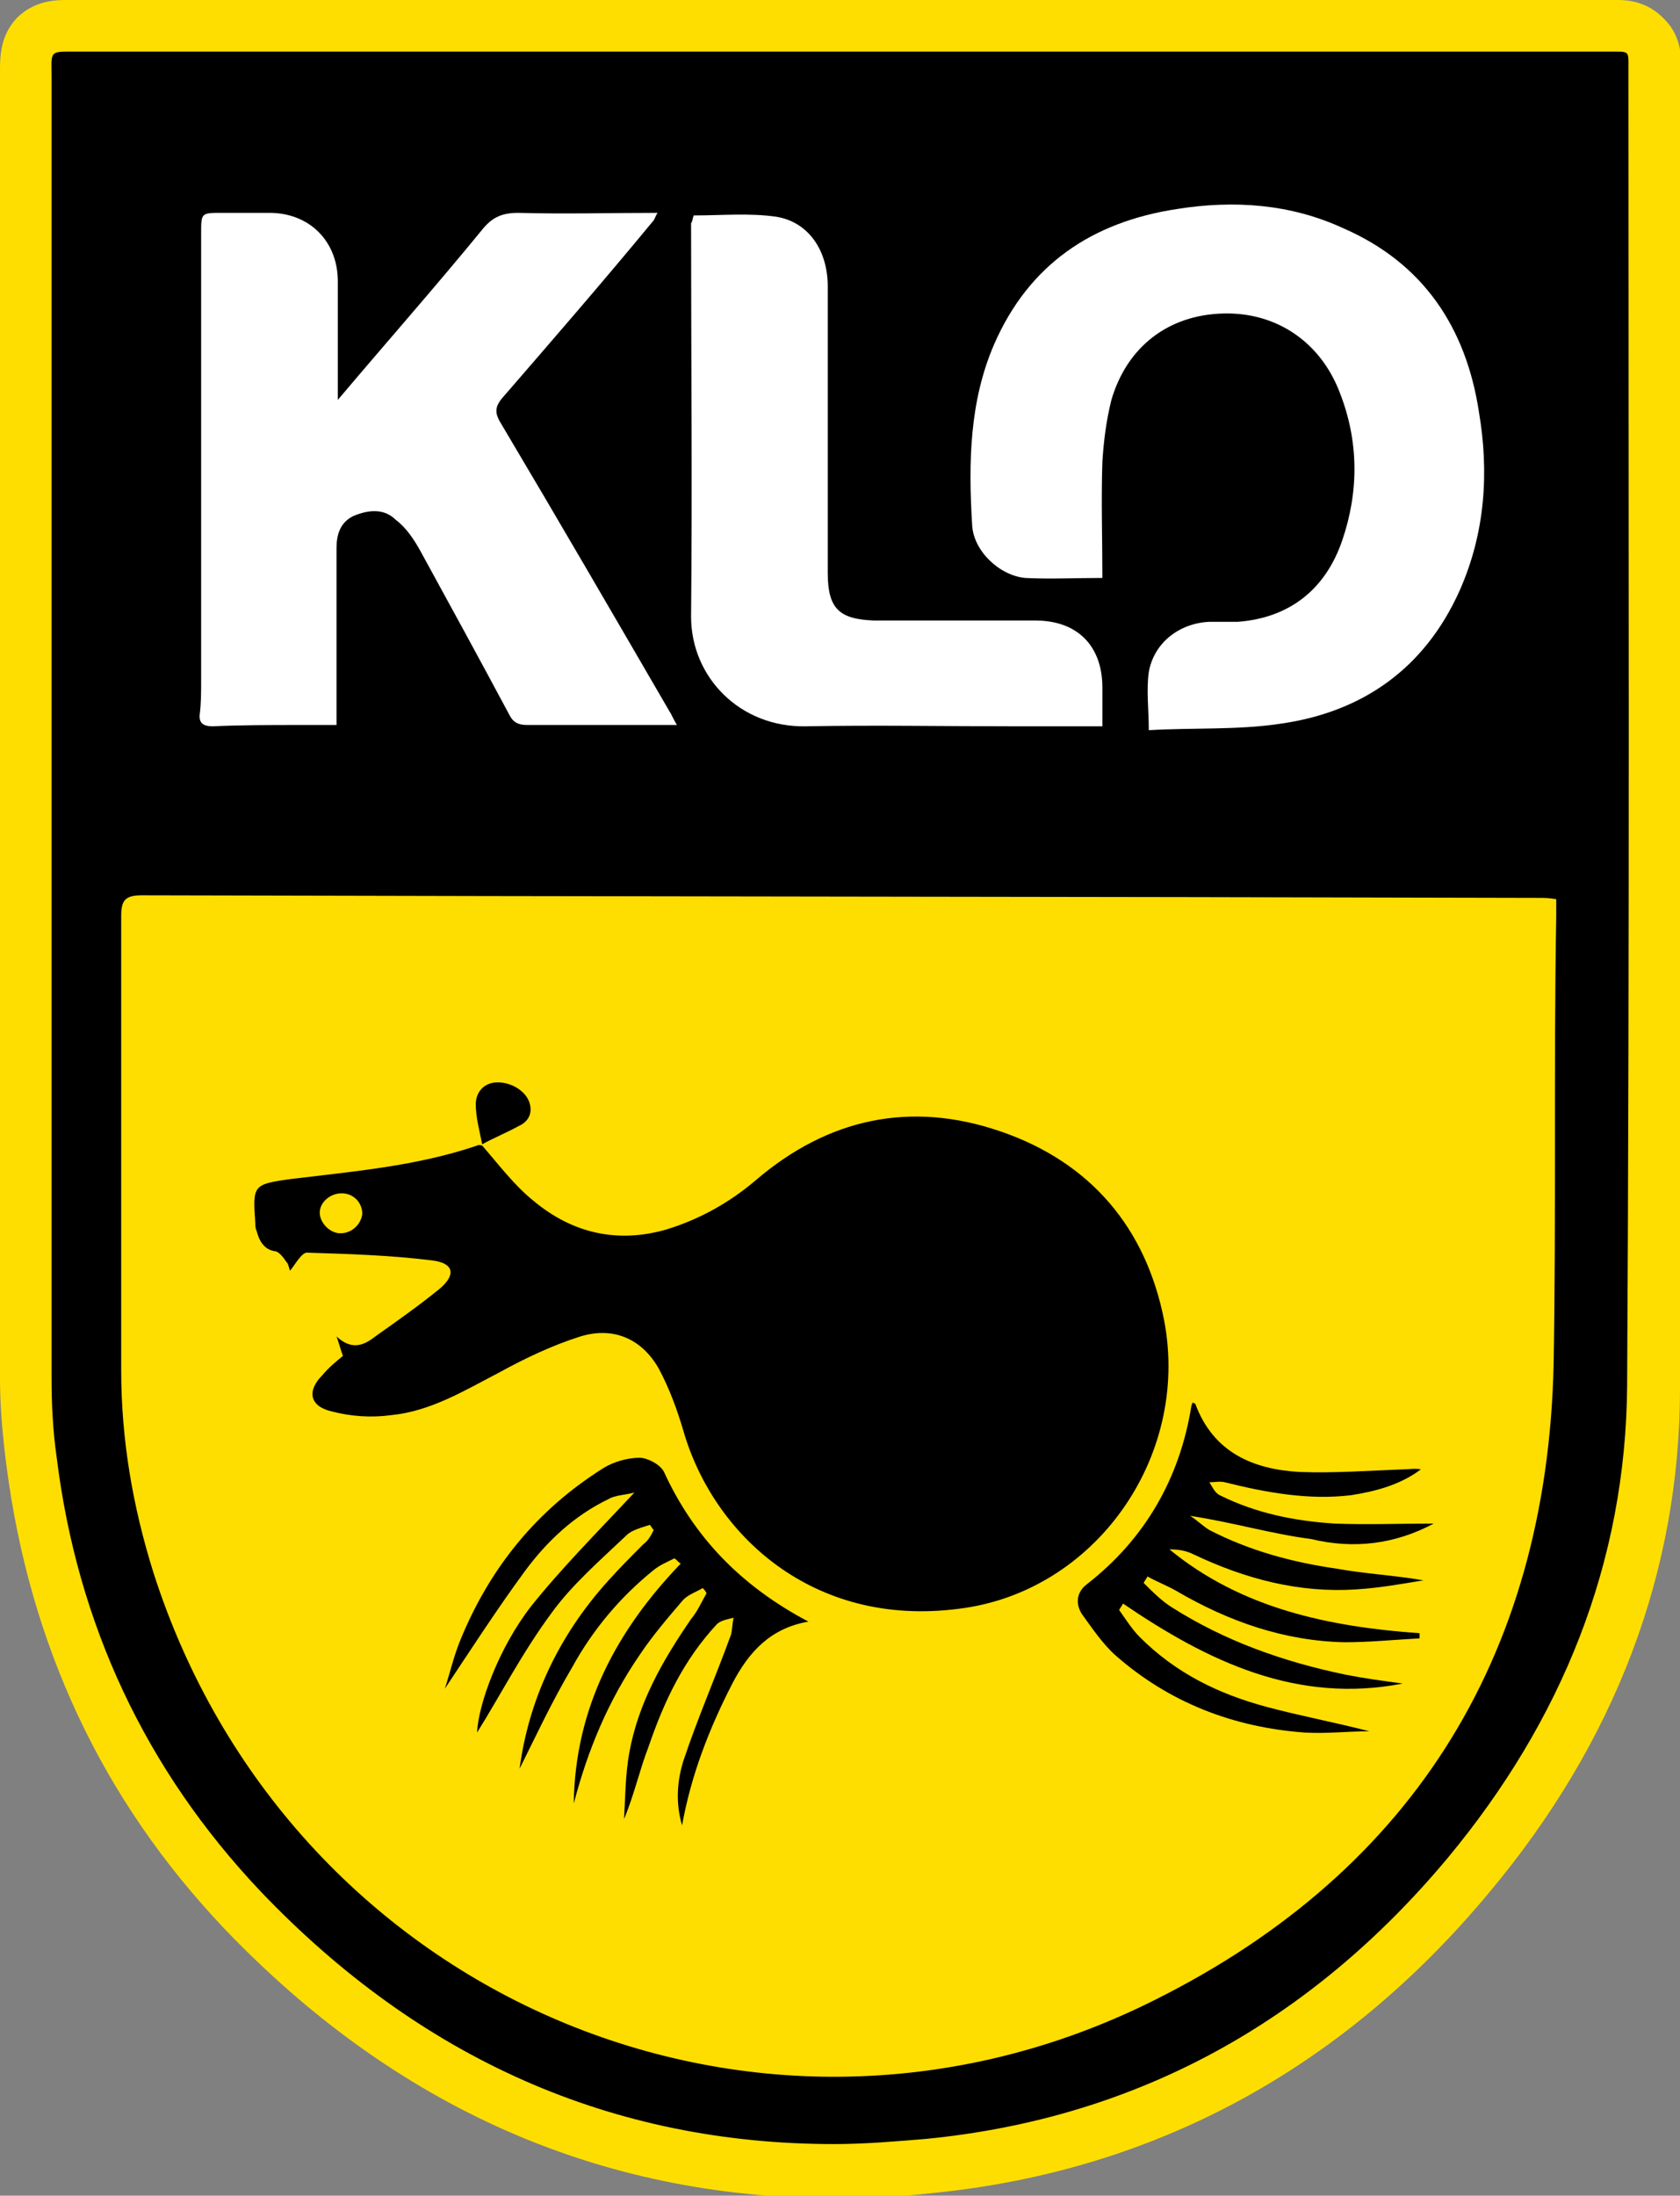 <?xml version="1.0" encoding="utf-8"?>
<!-- Generator: Adobe Illustrator 20.1.0, SVG Export Plug-In . SVG Version: 6.00 Build 0)  -->
<svg version="1.1" id="Layer_1" xmlns="http://www.w3.org/2000/svg" xmlns:xlink="http://www.w3.org/1999/xlink" x="0px" y="0px"
	 viewBox="0 0 130.3 170.2" style="enable-background:new 0 0 130.3 170.2;" xml:space="preserve">
<rect x="0" y="0" width="130.3" height="170.2" fill="#808080" stroke="none"/>
<style type="text/css">
	.st0{fill:#FEDE00;}
	.st1{fill:#FFFFFF;}
</style>
<g>
	<path d="M64.7,168.2c-17.7,0-33.1-6.8-45.9-20.2c-9.1-9.6-14.6-21.3-16.3-34.7C2.2,111,2,108.8,2,106.8c0-30,0-59.9,0-89.9L2,6.1
		l0-0.6c0-1,0-2,0.8-2.7C3.5,2,4.5,2,5.2,2L6,2l59.2,0v0C65.7,2,66.2,2,66.8,2c1.1,0,2.6,0,4.5,0c3.8,0,9.1,0,15,0l39.1,0
		c0.6,0,1.5,0,2.2,0.7c0.7,0.7,0.7,1.6,0.7,2.4l0,0.3c0,9.7,0,19.4,0,29.1c0,23.9,0.1,48.6-0.1,72.9c-0.1,13.8-4.9,26.5-14.4,37.9
		c-11.1,13.3-25.2,20.9-41.9,22.6C69.5,168.1,67.1,168.2,64.7,168.2C64.7,168.2,64.7,168.2,64.7,168.2z"/>
	<path class="st0" d="M86.4,4c12.7,0,28.2,0,38.5,0c0,0,0,0,0,0c0.2,0,0.4,0,0.5,0c1,0,0.9,0.1,0.9,1.4c0,34,0.1,68-0.1,102
		c-0.1,13.8-5.1,26-13.9,36.6c-10.6,12.7-24.1,20.2-40.5,21.8c-2.4,0.2-4.8,0.4-7.1,0.4c-17.2,0-32.1-6.6-44.5-19.6
		c-8.9-9.4-14.2-20.7-15.8-33.6c-0.3-2.1-0.4-4.1-0.4-6.2C4,73.2,4,39.7,4,6.1C4,4.2,3.8,4,5.2,4C5.4,4,5.7,4,6,4c0,0,0,0,0,0
		c10.7,0,21.4,0,32.1,0c9,0,18.1,0,27.1,0C65.2,4,74.5,4,86.4,4 M86.4,0c-5.9,0-11.2,0-15,0c-1.9,0-3.4,0-4.5,0c-0.5,0-1,0-1.2,0
		c-0.1,0-0.3,0-0.4,0v0L51.6,0L38.1,0C27.4,0,16.7,0,6,0L5.6,0L5.2,0C4.4,0,2.7,0,1.3,1.4C0,2.8,0,4.4,0,5.6c0,0.2,0,0.3,0,0.6
		l0,9.2c0,30,0,61,0,91.5c0,2.1,0.2,4.4,0.5,6.7c1.8,13.9,7.4,25.9,16.9,35.9c13.2,13.8,29.1,20.9,47.4,20.9c2.4,0,4.9-0.1,7.5-0.4
		c17.2-1.7,31.8-9.6,43.2-23.3c9.8-11.7,14.8-24.9,14.8-39.1c0.1-24.3,0.1-49.1,0.1-73c0-9.7,0-19.3,0-29l0-0.3c0-0.9,0-2.5-1.3-3.8
		C127.7,0,126,0,125.4,0l-0.3,0l-0.3,0L108,0C100.8,0,93.1,0,86.4,0L86.4,0z"/>
</g>
<path class="st1" d="M77.1,26.7c2.7-6.2,7.6-9.5,14.2-10.5c4.4-0.7,8.8-0.4,12.9,1.5c6.2,2.7,9.5,7.7,10.5,14.2
	c0.8,4.7,0.5,9.4-1.5,13.9c-2.7,6-7.5,9.4-13.9,10.3c-3.3,0.5-6.8,0.3-10.2,0.5c0-1.6-0.2-3.1,0-4.5c0.4-2.3,2.4-3.8,4.7-3.9
	c0.7,0,1.4,0,2.2,0c4-0.3,6.8-2.5,8.1-6.3c1.3-3.8,1.3-7.7-0.2-11.5c-1.5-3.9-4.9-6.2-9-6.1c-4.3,0.1-7.5,2.6-8.7,6.7
	c-0.4,1.6-0.6,3.2-0.7,4.8c-0.1,3,0,5.9,0,9c-2.1,0-4.1,0.1-6,0c-2-0.2-4-2.1-4.1-4.1C75.1,35.8,75.2,31.1,77.1,26.7z"/>
<path class="st1" d="M53.8,16.7c2.2,0,4.3-0.2,6.4,0.1c2.5,0.4,4,2.6,4,5.4c0,7.4,0,14.8,0,22.2c0,2.8,0.9,3.6,3.6,3.7
	c4.2,0,8.3,0,12.5,0c3.3,0,5.2,2,5.2,5.2c0,1,0,1.9,0,3c-2.4,0-4.6,0-6.9,0c-5.4,0-10.7-0.1-16.1,0c-5.1,0.1-8.9-3.8-8.9-8.5
	c0.1-10.2,0-20.3,0-30.5C53.7,17.2,53.7,17,53.8,16.7z"/>
<path class="st1" d="M15.6,52.8c0-11.6,0-23.1,0-34.7c0-1.6,0-1.6,1.6-1.6c1.2,0,2.5,0,3.7,0c3.1,0,5.3,2.2,5.3,5.3c0,3,0,6,0,9.2
	c3.8-4.5,7.6-8.8,11.2-13.2c0.8-1,1.6-1.3,2.8-1.3c3.6,0.1,7.1,0,10.8,0c-0.2,0.3-0.2,0.5-0.4,0.7c-3.8,4.6-7.7,9.1-11.6,13.6
	c-0.7,0.8-0.6,1.3-0.1,2.1c4.4,7.4,8.7,14.8,13,22.2c0.2,0.3,0.3,0.6,0.6,1.1c-0.9,0-1.6,0-2.4,0c-3.1,0-6.2,0-9.2,0
	c-0.7,0-1.1-0.2-1.4-0.8c-2.3-4.3-4.6-8.5-6.9-12.7c-0.5-0.9-1.1-1.8-1.9-2.4c-0.9-0.9-2.1-0.8-3.3-0.3c-1,0.5-1.3,1.4-1.3,2.5
	c0,4.5,0,9,0,13.7c-1,0-2,0-3,0c-2.2,0-4.4,0-6.6,0.1c-0.8,0-1.1-0.3-1-1C15.6,54.5,15.6,53.6,15.6,52.8z"/>
<path class="st0" d="M120.5,105.7c-0.5,23-11.3,39.9-31.9,49.8c-30.5,14.6-66.3-1.1-76.7-33.6c-1.6-5.1-2.5-10.3-2.5-15.7
	c0-11.7,0-23.4,0-35.2c0-1.2,0.3-1.6,1.6-1.6c36.1,0.1,72.2,0.1,108.4,0.2c0.4,0,0.7,0,1.3,0.1c0,0.6,0,1,0,1.4
	C120.5,82.6,120.7,94.1,120.5,105.7z"/>
<path d="M90.3,102.4c-1.4-7.2-5.7-12.3-12.7-14.7c-7-2.4-13.4-1-19,3.8c-2,1.7-4.3,3-6.9,3.8c-3.8,1.1-7.3,0.3-10.3-2.2
	c-1.5-1.2-2.7-2.8-4-4.3c0,0,0,0,0,0c0,0,0,0,0,0c0,0,0,0,0,0c-0.1,0-0.2-0.1-0.4,0c-4.7,1.6-9.6,2-14.5,2.6
	c-2.9,0.4-2.9,0.5-2.7,3.4c0,0.2,0,0.4,0.1,0.6c0.2,0.8,0.6,1.5,1.5,1.6c0.3,0.1,0.6,0.5,0.8,0.8c0.2,0.2,0.2,0.5,0.3,0.7
	c0.4-0.5,0.9-1.4,1.3-1.4c3.2,0.1,6.5,0.2,9.7,0.6c1.7,0.2,1.9,1.1,0.6,2.2c-1.6,1.3-3.3,2.5-5,3.7c-1,0.8-1.9,1-3,0
	c0.2,0.5,0.3,1,0.5,1.5c-0.6,0.5-1.1,0.9-1.6,1.5c-1.2,1.2-1,2.4,0.7,2.8c1.5,0.4,3.1,0.5,4.6,0.3c3.1-0.3,5.7-1.9,8.4-3.3
	c2-1.1,4.1-2.1,6.3-2.8c2.6-0.8,4.8,0.2,6.1,2.5c0.8,1.5,1.4,3.1,1.9,4.8c2.3,8,10,15.3,21.4,13.8C84.9,123.4,92.3,113,90.3,102.4z
	 M26.4,95.6c-0.8,0-1.6-0.8-1.6-1.6c0-0.8,0.8-1.5,1.7-1.5c0.9,0,1.6,0.7,1.6,1.6C28,94.9,27.3,95.6,26.4,95.6z"/>
<path d="M111.2,118.1c-2.7,0-5.2,0.1-7.7,0c-3.1-0.2-6.1-0.8-8.9-2.2c-0.4-0.2-0.6-0.7-0.8-1c0.4,0,0.8-0.1,1.2,0
	c3.2,0.8,6.5,1.4,9.8,1c1.9-0.3,3.8-0.8,5.4-2c-0.5-0.1-0.9,0-1.4,0c-2.7,0.1-5.3,0.3-8,0.2c-3.6-0.2-6.7-1.5-8.1-5.3
	c0,0-0.1,0-0.2-0.1c0,0.1-0.1,0.2-0.1,0.3c-0.9,5.6-3.6,10.3-8.1,13.8c-0.8,0.6-0.9,1.5-0.4,2.3c0.8,1.1,1.6,2.3,2.6,3.2
	c4.2,3.7,9.2,5.6,14.7,6c1.7,0.1,3.3-0.1,5-0.1c-2.7-0.7-5.4-1.2-8-1.9c-3.7-1-7-2.6-9.8-5.4c-0.6-0.6-1.1-1.4-1.6-2.1
	c0.1-0.2,0.2-0.3,0.3-0.5c6.6,4.5,13.5,7.8,21.7,6.2c-1.5-0.2-3-0.4-4.5-0.7c-4.8-1-9.3-2.6-13.4-5.2c-0.8-0.5-1.5-1.2-2.2-1.9
	c0.1-0.2,0.2-0.3,0.3-0.5c0.7,0.4,1.5,0.7,2.2,1.1c4.1,2.4,8.4,3.9,13.1,4c1.9,0,3.9-0.2,5.8-0.3c0-0.1,0-0.2,0-0.4
	c-7-0.5-13.8-1.9-19.4-6.5c0.7,0,1.3,0.1,1.9,0.4c4,1.9,8.2,3,12.6,2.7c1.7-0.1,3.4-0.4,5.2-0.7c-2.3-0.4-4.5-0.5-6.7-0.9
	c-3.5-0.5-6.8-1.4-9.9-3c-0.5-0.3-1-0.8-1.5-1.1c3.3,0.5,6.3,1.4,9.4,1.8C105,120.1,108.2,119.7,111.2,118.1z"/>
<path d="M51.5,114.1c-0.3-0.6-1.3-1.1-1.9-1.1c-0.9,0-2,0.3-2.8,0.8c-5.1,3.2-8.7,7.6-11,13.1c-0.6,1.4-0.9,2.8-1.3,4
	c2-3,4-6.1,6.2-9.1c1.7-2.3,3.8-4.3,6.5-5.6c0.5-0.3,1.2-0.3,2-0.5c-2.9,3.1-5.6,5.8-8,8.8c-2.5,3.2-4.1,7.6-4.2,9.8
	c1.7-2.7,3.5-6.2,5.8-9.3c1.6-2.2,3.8-4.1,5.8-6c0.4-0.4,1.2-0.6,1.8-0.8c0.1,0.1,0.2,0.3,0.3,0.4c-0.2,0.4-0.4,0.8-0.8,1.1
	c-0.9,0.9-1.8,1.8-2.7,2.8c-3.9,4.3-6.2,9.3-6.9,14.6c1.2-2.4,2.5-5.2,4.1-7.9c1.6-2.9,3.7-5.4,6.3-7.5c0.5-0.4,1-0.6,1.6-0.9
	c0.2,0.1,0.3,0.3,0.5,0.4c-5,5.2-8.2,11.2-8.3,18.6c1.1-4.2,2.7-8,5.1-11.5c1-1.5,2.2-2.9,3.4-4.3c0.4-0.4,1-0.6,1.5-0.9
	c0.1,0.1,0.2,0.2,0.3,0.4c-0.4,0.7-0.7,1.4-1.2,2c-2.2,3.2-4.1,6.5-4.8,10.4c-0.3,1.7-0.3,3.4-0.4,5.1c0.8-1.9,1.2-3.8,1.9-5.6
	c1.2-3.5,2.7-6.7,5.3-9.5c0.3-0.3,0.9-0.4,1.3-0.5c-0.1,0.4-0.1,0.9-0.2,1.3c-1.2,3.3-2.6,6.5-3.7,9.8c-0.5,1.6-0.6,3.3-0.1,5
	c0.7-3.9,2.1-7.5,3.9-11c1.3-2.5,3-4.3,5.9-4.8C57.4,122.9,53.8,119.1,51.5,114.1z"/>
<path d="M41.1,85.6c-0.2-0.9-1.3-1.7-2.5-1.7c-1.1,0-1.7,0.8-1.7,1.7c0,1,0.3,2.1,0.5,3.1c0.9-0.5,1.9-0.9,2.8-1.4
	C40.9,87,41.3,86.4,41.1,85.6z"/>
</svg>
